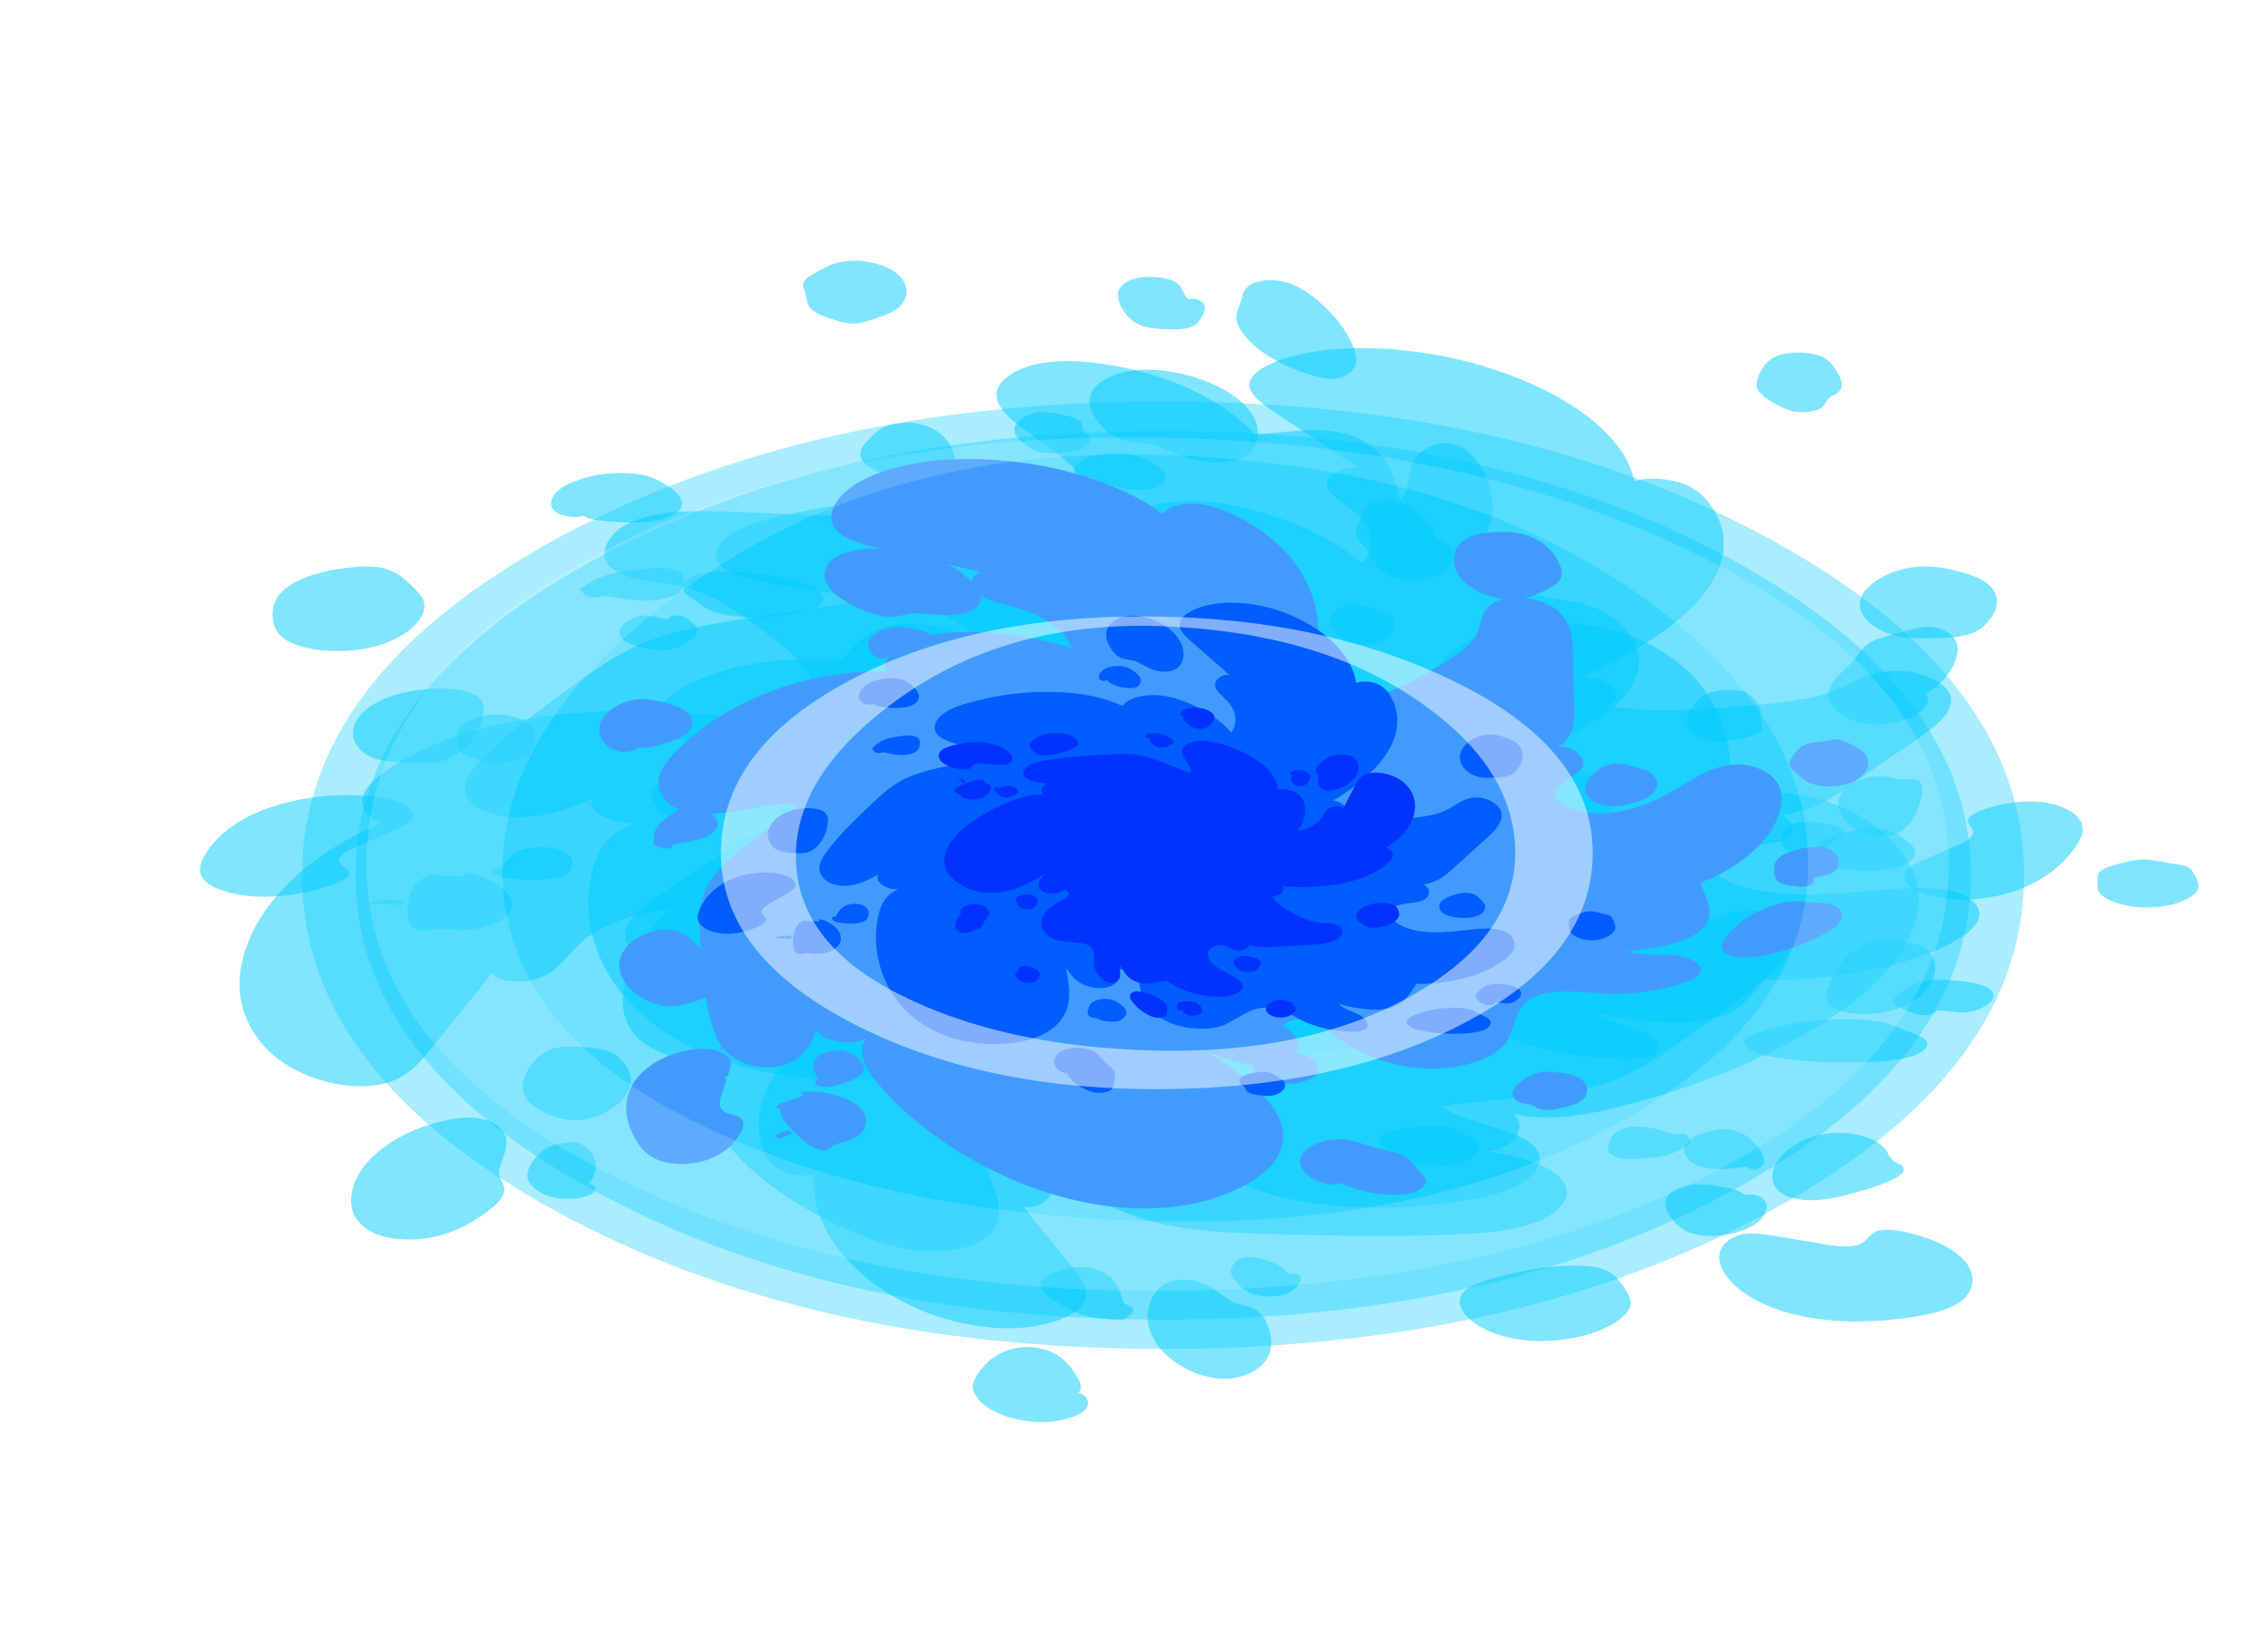 
<svg xmlns="http://www.w3.org/2000/svg" version="1.1" xmlns:xlink="http://www.w3.org/1999/xlink" preserveAspectRatio="none" x="0px" y="0px" width="550px" height="400px" viewBox="0 0 550 400">
<defs>
<filter id="Filter_1" x="-20%" y="-20%" width="140%" height="140%" color-interpolation-filters="sRGB">
<feColorMatrix in="SourceGraphic" type="matrix" values="-0.53 0 0 0 0 0 0.31 0 0 0 0 0 1 0 0 0 0 0 0.67 0" result="result1"/>
</filter>

<g id="Symbol_1_5_Layer0_0_FILL">
<path fill="#00CBFF" fill-opacity="0.337" stroke="none" d="
M 395.2 185.9
Q 395.2 112.2 338.5 60.1 281.8 8.05 201.65 8.05 121.45 8.05 64.75 60.1 8.1 112.2 8.1 185.9 8.1 259.65 64.75 311.65 121.45 363.75 201.65 363.75 281.8 363.75 338.5 311.65 395.2 259.65 395.2 185.9 Z"/>
</g>

<g id="Symbol_126_copy_4_0_Layer0_0_FILL">
<path fill="#00CCFF" fill-opacity="0.498" stroke="none" d="
M 386.3 416.8
Q 383.2 414.25 379.55 412.85 375.75 411.4 371.85 411.35 367.8 411.3 364.1 412.7 360.3 414.1 357.45 416.75 354.1 419.85 353.35 423.5 352.9 425.5 353.4 430.1 353.75 433.15 354.25 434.95 355 437.6 356.4 439.2 358.7 441.8 363.4 443.05 369.4 444.85 374.95 444.25 381.25 443.55 385.2 439.85 387.45 437.7 389.2 434.15 392.2 428.05 390.95 423.65 390.05 420.2 386.3 416.8
M 123.05 442.6
Q 125 439.2 124.8 433.4 124.6 427.55 122.45 422 120.3 416.45 116.6 411.95 114.7 409.4 112.5 408.7 110.8 408.25 108.95 408.95 107.15 409.65 105.95 411.15 103.9 413.45 103 417.8 100.3 429.25 102.9 441.65 104.25 447.6 106.9 450.2 108.65 452 111.05 452.55 113.6 453.15 115.6 451.9 116.7 451.25 117.8 449.85 119 448.1 119.6 447.2 120.8 445.75 121.4 445 122.45 443.65 123.05 442.6
M 140.45 444.5
Q 136.95 442.5 134.5 443.15 132.8 443.6 130.8 445.9 128.5 448.3 128.3 450.1 128.15 451.35 128.9 452.45 129.7 453.6 130.85 453.55 131.15 454.65 130.75 456.6 130.35 458.8 130.4 459.65 130.55 462.8 133.9 465 135.85 466.4 138.1 466.75 140.5 467.1 142.45 466.1 146.5 463.95 147.2 456.9 147.7 451.6 145.9 448.85 144.4 446.5 140.45 444.5
M 198.35 480.35
Q 194.8 481.5 192.6 485 190.45 488.4 190.65 492.3 190.9 496.95 194.35 500.55 197.9 504.2 202.5 504.2 205.15 504.2 210.05 502.4 212.15 501.6 213 500.65 213.6 499.95 214 498.7 214.35 497.25 214.5 496.55 215.2 494.55 215.5 493.5 216.1 491.7 216.1 490.45 216.05 488.75 215.1 486.8 214.4 485.45 212.95 483.55 210.9 480.65 209.25 480 208.2 479.55 206.75 479.5 206.15 479.5 204.1 479.6 200.2 479.8 198.35 480.35
M 228.2 419.85
Q 225.55 416.45 223.15 415.2 220.45 413.9 217.3 414.5 214.2 415.15 212.2 417.35 209.4 420.65 209.3 426.35 209.2 429.4 209.85 431.55 211.1 435.4 214.3 437.35 215.9 438.3 217.8 438.55 219.7 438.85 221.45 438.35 223.2 437.8 225.7 436.05 227.75 434.7 228.7 433.85 230.25 432.45 230.9 431 232.95 426.4 228.2 419.85
M 20.2 354.85
Q 18.75 349.75 16.35 347.7 14.7 346.35 12.55 346.1 10.25 345.9 8.8 347.2 8.6 347.35 7.8 348.25 7.25 348.85 6.75 349.1 6.05 349.6 4.3 350 2.15 350.75 1.05 353.55 0.5 354.9 0.1 358.5 -0.2 362.2 0.35 364.05 1.4 367.4 5.3 369.3 6.124 369.73 6.95 369.95
L 7 370
Q 7.078 370.013 7.15 370 7.403 370.098 7.65 370.15
L 9 370.35
Q 9.4 370.35 9.8 370.35 10.3 370.35 10.8 370.25 14.7 369.6 18.45 364.55 20.2 362.35 20.7 360.7 21.25 358.4 20.2 354.85
M 52.8 246.2
Q 55.6 244.45 57 242.85 60.35 239.3 60.2 234.05 60 228.75 56.45 225.4 52.95 222.05 47.6 222.2 42.3 222.35 38.9 225.9 37.15 227.85 37.65 229.5 29.75 232.5 24.8 239.15 21.55 243.3 21.35 247.2 21.25 249.5 22.35 251.5 23.5 253.65 25.45 254.4 26.55 254.85 29.25 254.95
L 35.4 255.1
Q 38.35 255.2 40 254.75 42 254.2 44.35 252.35 46.9 250.15 48.25 249.15 48.9 248.65 52.8 246.2
M 95.7 243.45
Q 96.55 240.55 95.05 237.55 93.55 234.55 90.7 233.4 89.65 233.05 86.7 232.6 84 232.3 82.45 232.65 80 233.25 79.15 235.15 78.95 235.6 78.8 236.5 78.65 237.4 78.5 237.8 78.15 238.7 77.15 240.15 76.35 241.55 76.25 245 76.25 248.2 77.05 249.5 77.85 250.7 80.15 251.85 82.4 252.8 83.4 252.9 87.2 253.45 91.65 249.4 94.95 246.45 95.7 243.45
M 153.9 71.6
Q 156.4 68.9 157.4 65.9 158.55 62.4 157.4 59.5 156.25 56.85 153.4 55.2 149.4 52.75 141.5 52.75 133.8 52.65 129.7 53.9 128.15 54.4 127.2 55.2 126.05 56.25 126.15 57.5 126.15 58 126.5 58.7 126.95 59.75 127 59.9 127.35 60.95 127.25 62.45 127.05 64.2 126.95 65.05 126.6 69.45 129.85 73.2 133.05 76.85 137.6 77.65 141.9 78.45 146.4 76.7 150.6 75.05 153.9 71.6
M 169.25 89.35
Q 171.5 87.85 172.15 85 172.8 82.2 171.5 79.8 170.05 77.05 166.75 75.65 164.5 74.55 160.55 73.9 160.75 73.2 160.15 72.5 159.55 71.85 158.8 71.85 157.35 71.85 156.25 73.4 155.1 75 154.8 78.8 154.4 85.55 157 88.55 158.05 89.75 159.05 90.2 160.2 90.6 161.25 90.65 166.25 91.4 169.25 89.35
M 166.85 45.4
Q 170.4 48.65 173 49.2 175.1 49.6 177.3 48.75 179.35 47.9 180.9 46.15 183.55 43.1 184.25 38.1 185.25 31.35 182.6 24.45 180.05 17.9 174.95 12.8 165.6 3.6 150.15 0.65 142.25 -0.9 137.7 1.15 133.5 2.95 131.1 7.4 128.85 11.7 129.15 16.5 129.75 25.15 137.25 33.05 141 36.9 144 36.1 144.85 35.8 146.3 34.75 147.75 33.7 148.6 33.4 150.5 32.75 152.85 33.85 154.45 34.6 156.7 36.5
L 166.85 45.4
M 249.1 49.25
Q 249.1 45.3 247.35 41.45 245.65 37.8 242.65 35 236.75 29.55 228.15 28.75 220.35 28.1 214.55 31.55 212.2 32.95 210.85 34.95 209.35 37.4 209.15 42.75 209 45.3 209.15 46.85 209.4 49.05 210.25 50.65 211.45 52.8 214.75 54.7 223 59.4 236.9 59.4 243.55 59.4 246.3 56.8 249 54.25 249.1 49.25
M 476.8 195.95
Q 475.3 192.05 471.4 189.55 467.7 187.15 463.25 186.85 455.9 186.2 446.7 190.9 441 193.65 439.45 197.35 439.1 198.3 438.8 200.2 438.5 202.15 438.2 203.05 437.5 204.85 435 207.85 431.35 212.55 430.35 215.25 429.6 217.4 429.7 219.55 429.75 221.9 430.85 223.7 433.55 228.35 441.5 228.75 451.25 229.35 460.3 224.55 469.35 219.75 474.3 211.35 476.55 207.55 477.3 203.8 478.15 199.5 476.8 195.95
M 432.9 195.45
Q 432.8 192.8 431.5 190.55 430.2 188.35 427.9 187.05 425.6 185.75 423 185.75 420.75 185.75 419.75 186.9 419.15 187.65 419.2 188.6 419.25 189.65 420.05 190.1 417.4 192 415.75 194.95 414.15 197.9 413.9 201.15 413.6 204.75 415.35 206.5 416.7 207.75 419.35 208.05 421.15 208.2 422.75 207.85 424.65 207.25 427.05 205.4 430.5 202.7 431.75 200.35 433 198.1 432.9 195.45
M 370.7 145.55
Q 368 140.45 365.6 137.25 362.5 133.05 358.85 130.5 354.7 127.6 349.9 127 344.7 126.3 340.65 128.6 334.4 132.1 331.35 144.45 329.25 152.95 328.8 154.3 327.1 159.8 324.45 163.1 322 158.7 313.8 138.05 307.7 122.6 300.55 114.95 296.15 110.25 289.45 105.9 285.15 103.15 276.85 98.75 263.25 91.45 256.1 88 244.45 82.3 234.75 78.75 229.6 76.85 226.4 76.15 221.7 75.1 217.8 75.5 213.25 75.95 209.65 78.35 205.7 80.95 204.45 84.85 201.25 94.7 215.05 106.7 210.3 105.75 206.25 109.6 202.25 113.45 202.95 118.25 199.4 113.9 192.85 111.75 187.85 110.1 180.4 109.6 152.5 107.85 125.65 116.3 109.45 121.45 97.5 129.7 83.7 139.15 76.65 151.95 69 166 71.35 182.25 73.8 199.15 86.1 207.85 96.4 215.1 112.3 215.1 122.85 215.15 140.7 211.4 135.95 213.75 133.8 215.1 130.15 217.4 127.9 220 125.2 223.05 124.3 226.9 123.4 231 125.05 234.3 127 238.2 131.75 239.65 136.3 241.05 140.7 239.55 142.45 241.35 141.8 244.25 141.15 247 138.9 248.55 137.05 249.85 134.15 250.5 132.75 250.8 128.9 251.25 119.7 252.5 112.2 256.05 103.8 260.05 98.65 266.5 93.1 273.55 92.45 282.55 91.75 292 96.9 298.7 97.65 299.65 106.7 307.9 112.65 313.3 113.4 318.45 114.05 323.45 110.45 329.35 108.4 332.75 103.4 339.25 99.5 344.9 97.55 351.6 95.55 358.25 95.7 365.15 95.8 370 97.9 372.15 100.45 374.55 104.55 373.25 108.25 372.05 110.7 368.8 113.35 364.55 114.7 362.45 117.1 358.65 119.65 357 116.05 366.35 115.85 373.7 115.6 383.1 121 388.4 124.1 391.4 130 393.4 133.35 394.55 140.15 396.55 140.65 408.65 146.25 419.85 151.8 431.05 161.15 438.7 168.8 444.9 175.7 445.65 179.85 446.1 183.7 444.5 187.75 442.8 189.8 439.4 191.55 436.35 191.6 432 191.6 428.75 190.55 424.15 188.65 416.85 187.8 413.2 186.25 406.75 186.05 402.05 185.8 396 187.6 390.85 189.65 385.05 193.85 381.7 196.95 379.2 200.9 378.9 205.1 378.6 207.65 381.15 209.4 382.95 210.6 387.4 211.95 392.2 213.2 393.95 215.65 397.3 220.35 397.3 225 397.3 227.45 393.95 229.35 398.9 234.55 403.1 238.05 405.9 244.8 409.5
L 268.2 422.6
Q 275.4 426.75 279.65 428.4 286.25 430.95 291.85 430.45 298.45 429.85 302.95 424.55 307.65 419.05 305.5 413.3 304.35 410.2 300.6 406.95 296.2 403.55 294.3 401.6 290.6 397.9 288.2 391.9 286.6 388.05 284.75 380.7 282 370 281.35 364.35 280.3 355.15 282.45 348.1 286.7 350.7 291.85 348.35 297 346 297.85 341.1 319.7 359.55 341.45 366.1 354.05 369.9 366.5 369.65 379.75 369.4 391.05 364.55 398.25 361.65 401.35 357.35 403.25 354.65 403.5 351.4 403.7 347.9 401.85 345.45 419.15 342.5 434.2 332.35 449.15 322.2 458.45 307.25 465.8 295.4 467.25 282.75 468.8 268.65 462.15 258.45 459.25 254.05 455.25 251.45 450.75 248.55 446.15 248.8 442.5 249.05 438.5 251.3 436 252.75 431.75 256.1
L 404.05 278.25
Q 404.2 274.65 400.35 272.6 396.75 270.7 392.9 271.7 389.95 272.45 386.3 275 382.25 278.05 380.15 279.4 374.25 283.15 367.2 284.1 360.1 285.1 353.45 283.05 368.15 274.05 377.3 259.2 383.75 248.85 383.4 240.05 383.15 234.7 380.35 230.3 377.35 225.65 372.65 224.1 383.4 207.75 382.15 185.35 381 165.1 370.7 145.55
M 337.2 96.5
Q 335.55 91.45 333.7 89.1 332.35 87.4 330.1 85.8 328.7 84.8 325.95 83.25 324.25 83.6 322.75 84.8 321.35 85.9 321.6 87 321.65 87.4 322 87.95 322.4 88.6 322.5 88.9 322.7 89.55 322.2 91.1 320.55 96.75 320.95 99.95 321.25 102.3 322.45 104.2 323.7 106.25 325.65 107.2 327.1 107.85 329.1 108 330.4 108.05 332.75 107.85 334.7 107.75 335.6 107.3 336.9 106.7 337.65 105.25 338.4 103.95 338.5 102.4 338.55 100.2 337.2 96.5
M 348.55 61
Q 346.4 62.45 346 67.15 345.45 72.45 346.2 75.9 347.3 80.65 351 82.9 352.9 84.1 355.4 84.2 357.75 84.35 360 83.5 363.45 82.35 367.8 78.4 370.05 76.15 370.95 74.25 371.95 72 371.85 68.75 371.45 62.6 366.95 57.85 362.4 53 356.4 52.65 352.1 52.3 349.55 54.5 348.15 55.7 347.8 57.6 347.45 59.6 348.55 61 Z"/>
</g>

<g id="Symbol_126_copy_4_1_Layer0_0_FILL">
<path fill="#00CCFF" fill-opacity="0.498" stroke="none" d="
M 356.9 410.1
Q 353.8 407.55 350.15 406.15 346.35 404.7 342.45 404.65 338.4 404.6 334.7 406 330.9 407.4 328.05 410.05 324.7 413.15 323.95 416.8 323.5 418.8 324 423.4 324.35 426.45 324.85 428.25 325.6 430.9 327 432.5 329.3 435.1 334 436.35 340 438.15 345.55 437.55 351.85 436.85 355.8 433.15 358.05 431 359.8 427.45 362.8 421.35 361.55 416.95 360.65 413.5 356.9 410.1
M 126.8 431.4
Q 126.6 431.6 126.4 431.85 124.5 433.95 124.3 435.6 124.15 436.85 124.9 437.95 125.55 438.85 126.4 439.05 126.6 439.05 126.85 439.05 127.15 440.15 126.75 442.1 126.45 443.8 126.4 444.7 126.4 444.95 126.4 445.15 126.55 448.3 129.9 450.5 131.85 451.9 134.1 452.25 136.5 452.6 138.45 451.6 142.5 449.45 143.2 442.4 143.7 437.1 141.9 434.35 140.4 432 136.45 430 132.95 428 130.5 428.65 128.8 429.1 126.8 431.4
M 201.35 472.75
Q 200.75 472.75 198.7 472.85 194.8 473.05 192.95 473.6 189.4 474.75 187.2 478.25 185.05 481.65 185.25 485.55 185.5 490.2 188.95 493.8 192.5 497.45 197.1 497.45 199.75 497.45 204.65 495.65 206.75 494.85 207.6 493.9 208.2 493.2 208.6 491.95 208.95 490.5 209.1 489.8 209.8 487.8 210.1 486.75 210.7 484.95 210.7 483.7 210.65 482 209.7 480.05 209 478.7 207.55 476.8 205.5 473.9 203.85 473.25 202.8 472.8 201.35 472.75
M 207.85 403.7
Q 204.75 404.35 202.75 406.55 199.95 409.85 199.85 415.55 199.75 418.6 200.4 420.75 201.65 424.6 204.85 426.55 206.45 427.5 208.35 427.75 210.25 428.05 212 427.55 213.75 427 216.25 425.25 218.3 423.9 219.25 423.05 220.8 421.65 221.45 420.2 223.5 415.6 218.75 409.05 216.1 405.65 213.7 404.4 211 403.1 207.85 403.7
M 108.5 394.2
Q 106.8 393.75 104.95 394.45 103.15 395.15 101.95 396.65 99.9 398.95 99 403.3 96.3 414.75 98.9 427.15 100.25 433.1 102.9 435.7 102.95 435.75 103 435.8 104.7 437.5 107.05 438.05 109.6 438.65 111.6 437.4 112.7 436.75 113.8 435.35 115 433.6 115.6 432.7 116.8 431.25 117.4 430.5 118.45 429.15 119.05 428.1 119.85 426.7 120.3 424.9 120.9 422.3 120.8 418.9 120.6 413.05 118.45 407.5 116.3 401.95 112.6 397.45 110.7 394.9 108.5 394.2
M 43.9 312.2
Q 43.35 312.8 42.85 313.05 42.15 313.55 40.4 313.95 38.25 314.7 37.15 317.5 36.6 318.85 36.2 322.45 35.9 326.15 36.45 328 37.5 331.35 41.4 333.25 42.2 333.7 43.1 333.95 43.2 333.95 43.25 334 43.5 334.05 43.75 334.1
L 45.1 334.3
Q 45.5 334.3 45.9 334.3 46.4 334.3 46.9 334.2 50.8 333.55 54.55 328.5 56.3 326.3 56.8 324.65 57.35 322.35 56.3 318.8 54.85 313.7 52.45 311.65 50.8 310.3 48.65 310.05 46.35 309.85 44.9 311.15 44.7 311.3 43.9 312.2
M 49.7 215.1
Q 47.95 217.05 48.45 218.7 40.55 221.7 35.6 228.35 32.35 232.5 32.15 236.4 32.05 238.7 33.15 240.7 34.3 242.85 36.25 243.6 37.35 244.05 40.05 244.15
L 46.2 244.3
Q 49.15 244.4 50.8 243.95 52.8 243.4 55.15 241.55 57.7 239.35 59.05 238.35 59.7 237.85 63.6 235.4 66.4 233.65 67.8 232.05 71.15 228.5 71 223.25 70.8 217.95 67.25 214.6 63.75 211.25 58.4 211.4 53.1 211.55 49.7 215.1
M 95.15 238.25
Q 95.15 241.45 95.95 242.75 96.75 243.95 99.05 245.1 101.3 246.05 102.3 246.15 106.1 246.7 110.55 242.65 113.85 239.7 114.6 236.7 115.45 233.8 113.95 230.8 112.45 227.8 109.6 226.65 108.55 226.3 105.6 225.85 102.9 225.55 101.35 225.9 98.9 226.5 98.05 228.4 97.85 228.85 97.7 229.75 97.55 230.65 97.4 231.05 97.05 231.95 96.05 233.4 95.25 234.8 95.15 238.25
M 157.4 59.5
Q 156.721 57.936 155.45 56.7
L 155.45 65.3 157.55 65.3
Q 158.451 62.15 157.4 59.5
M 176.35 86
Q 175.75 85.35 175 85.35 173.55 85.35 172.45 86.9 172 87.55 171.65 88.6 171.2 90.05 171 92.3 170.9 94.4 171.05 96.15 171.4 100 173.2 102.05 174.25 103.25 175.25 103.7 176.4 104.1 177.45 104.15 182.45 104.9 185.45 102.85 187.7 101.35 188.35 98.5 189 95.7 187.7 93.3 186.25 90.55 182.95 89.15 180.7 88.05 176.75 87.4 176.95 86.7 176.35 86
M 171.65 70.25
Q 170.75 69.4 169.6 68.7 165.6 66.25 157.7 66.25 150 66.15 145.9 67.4 144.35 67.9 143.4 68.7 142.25 69.75 142.35 71 142.35 71.5 142.7 72.2 143.15 73.25 143.2 73.4 143.55 74.45 143.45 75.95 143.25 77.7 143.15 78.55 142.8 82.95 146.05 86.7 146.15 86.8 146.25 86.95 149.4 90.35 153.8 91.15 158.1 91.95 162.6 90.2 166.8 88.55 170.1 85.1 170.95 84.15 171.65 83.2 172.95 81.35 173.6 79.4 173.7 79.1 173.8 78.8
L 171.65 78.8 171.65 70.25
M 210.7 39.15
Q 208.15 32.6 203.05 27.5 193.7 18.3 178.25 15.35 170.35 13.8 165.8 15.85 161.6 17.65 159.2 22.1 156.95 26.4 157.25 31.2 157.85 39.85 165.35 47.75 169.1 51.6 172.1 50.8 172.95 50.5 174.4 49.45 175.85 48.4 176.7 48.1 178.6 47.45 180.95 48.55 182.55 49.3 184.8 51.2
L 194.95 60.1
Q 198.5 63.35 201.1 63.9 203.2 64.3 205.4 63.45 207.45 62.6 209 60.85 211.65 57.8 212.35 52.8 213.35 46.05 210.7 39.15
M 258.5 76.95
Q 265.15 76.95 267.9 74.35 270.6 71.8 270.7 66.8 270.7 62.85 268.95 59 267.25 55.35 264.25 52.55 258.35 47.1 249.75 46.3 241.95 45.65 236.15 49.1 233.8 50.5 232.45 52.5 230.95 54.95 230.75 60.3 230.6 62.85 230.75 64.4 231 66.6 231.85 68.2 233.05 70.35 236.35 72.25 244.6 76.95 258.5 76.95
M 406.35 224.4
Q 407.6 222.15 407.5 219.5 407.4 216.85 406.1 214.6 404.8 212.4 402.5 211.1 400.2 209.8 397.6 209.8 395.35 209.8 394.35 210.95 393.75 211.7 393.8 212.65 393.85 213.7 394.65 214.15 392 216.05 390.35 219 388.75 221.95 388.5 225.2 388.2 228.8 389.95 230.55 391.3 231.8 393.95 232.1 395.75 232.25 397.35 231.9 399.25 231.3 401.65 229.45 405.1 226.75 406.35 224.4
M 448.9 235.4
Q 451.15 231.6 451.9 227.85 452.75 223.55 451.4 220 449.9 216.1 446 213.6 442.3 211.2 437.85 210.9 430.5 210.25 421.3 214.95 415.6 217.7 414.05 221.4 413.7 222.35 413.4 224.25 413.1 226.2 412.8 227.1 412.1 228.9 409.6 231.9 405.95 236.6 404.95 239.3 404.2 241.45 404.3 243.6 404.35 245.95 405.45 247.75 408.15 252.4 416.1 252.8 425.85 253.4 434.9 248.6 443.95 243.8 448.9 235.4
M 370.7 145.55
Q 368 140.45 365.6 137.25 362.5 133.05 358.85 130.5 354.7 127.6 349.9 127 344.7 126.3 340.65 128.6 334.4 132.1 331.35 144.45 329.25 152.95 328.8 154.3 327.1 159.8 324.45 163.1 322 158.7 313.8 138.05 307.7 122.6 300.55 114.95 296.15 110.25 289.45 105.9 285.15 103.15 276.85 98.75 263.25 91.45 256.1 88 244.45 82.3 234.75 78.75 229.6 76.85 226.4 76.15 221.7 75.1 217.8 75.5 213.25 75.95 209.65 78.35 205.7 80.95 204.45 84.85 201.25 94.7 215.05 106.7 210.3 105.75 206.25 109.6 202.25 113.45 202.95 118.25 199.4 113.9 192.85 111.75 187.85 110.1 180.4 109.6 152.5 107.85 125.65 116.3 109.45 121.45 97.5 129.7 83.7 139.15 76.65 151.95 69 166 71.35 182.25 73.8 199.15 86.1 207.85 96.4 215.1 112.3 215.1 122.85 215.15 140.7 211.4 135.95 213.75 133.8 215.1 130.15 217.4 127.9 220 125.2 223.05 124.3 226.9 123.4 231 125.05 234.3 127 238.2 131.75 239.65 136.3 241.05 140.7 239.55 142.45 241.35 141.8 244.25 141.15 247 138.9 248.55 137.05 249.85 134.15 250.5 132.75 250.8 128.9 251.25 119.7 252.5 112.2 256.05 103.8 260.05 98.65 266.5 93.1 273.55 92.45 282.55 91.75 292 96.9 298.7 97.65 299.65 106.7 307.9 112.65 313.3 113.4 318.45 114.05 323.45 110.45 329.35 108.4 332.75 103.4 339.25 99.5 344.9 97.55 351.6 95.55 358.25 95.7 365.15 95.8 370 97.9 372.15 100.45 374.55 104.55 373.25 108.25 372.05 110.7 368.8 113.35 364.55 114.7 362.45 117.1 358.65 119.65 357 116.05 366.35 115.85 373.7 115.6 383.1 121 388.4 124.1 391.4 130 393.4 133.35 394.55 140.15 396.55 140.65 408.65 146.25 419.85 151.8 431.05 161.15 438.7 168.8 444.9 175.7 445.65 179.85 446.1 183.7 444.5 187.75 442.8 189.8 439.4 191.55 436.35 191.6 432 191.6 428.75 190.55 424.15 188.65 416.85 187.8 413.2 186.25 406.75 186.05 402.05 185.8 396 187.6 390.85 189.65 385.05 193.85 381.7 196.95 379.2 200.9 378.9 205.1 378.6 207.65 381.15 209.4 382.95 210.6 387.4 211.95 392.2 213.2 393.95 215.65 397.3 220.35 397.3 225 397.3 227.45 393.95 229.35 398.9 234.55 403.1 238.05 405.9 244.8 409.5
L 268.2 422.6
Q 275.4 426.75 279.65 428.4 286.25 430.95 291.85 430.45 298.45 429.85 302.95 424.55 307.65 419.05 305.5 413.3 304.35 410.2 300.6 406.95 296.2 403.55 294.3 401.6 290.6 397.9 288.2 391.9 286.6 388.05 284.75 380.7 282 370 281.35 364.35 280.3 355.15 282.45 348.1 286.7 350.7 291.85 348.35 297 346 297.85 341.1 319.7 359.55 341.45 366.1 354.05 369.9 366.5 369.65 379.75 369.4 391.05 364.55 398.25 361.65 401.35 357.35 403.25 354.65 403.5 351.4 403.7 347.9 401.85 345.45 419.15 342.5 434.2 332.35 449.15 322.2 458.45 307.25 465.8 295.4 467.25 282.75 468.8 268.65 462.15 258.45 459.25 254.05 455.25 251.45 450.75 248.55 446.15 248.8 442.5 249.05 438.5 251.3 436 252.75 431.75 256.1
L 404.05 278.25
Q 404.2 274.65 400.35 272.6 396.75 270.7 392.9 271.7 389.95 272.45 386.3 275 382.25 278.05 380.15 279.4 374.25 283.15 367.2 284.1 360.1 285.1 353.45 283.05 368.15 274.05 377.3 259.2 383.75 248.85 383.4 240.05 383.15 234.7 380.35 230.3 377.35 225.65 372.65 224.1 383.4 207.75 382.15 185.35 381 165.1 370.7 145.55
M 383.15 90.25
Q 378.6 85.4 372.6 85.05 368.3 84.7 365.75 86.9 364.35 88.1 364 90 363.65 92 364.75 93.4 362.6 94.85 362.2 99.55 361.65 104.85 362.4 108.3 363.5 113.05 367.2 115.3 369.1 116.5 371.6 116.6 373.95 116.75 376.2 115.9 379.65 114.75 384 110.8 386.25 108.55 387.15 106.65 388.15 104.4 388.05 101.15 387.65 95 383.15 90.25
M 330.1 97.95
Q 328.7 96.95 325.95 95.4 324.25 95.75 322.75 96.95 321.35 98.05 321.6 99.15 321.65 99.55 322 100.1 322.4 100.75 322.5 101.05 322.7 101.7 322.2 103.25 320.55 108.9 320.95 112.1 321.25 114.45 322.45 116.35 323.7 118.4 325.65 119.35 327.1 120 329.1 120.15 330.4 120.2 332.75 120 334.7 119.9 335.6 119.45 336.9 118.85 337.65 117.4 338.4 116.1 338.5 114.55 338.55 112.35 337.2 108.65 335.55 103.6 333.7 101.25 332.35 99.55 330.1 97.95 Z"/>
</g>

<g id="Symbol_126_copy_3_2_Layer0_0_FILL">
<path fill="#419BFF" stroke="none" d="
M 133.15 420.3
Q 131.2 419.2 129.55 418.9 128.25 418.65 127.2 418.95 125.5 419.4 123.5 421.7 121.2 424.1 121 425.9 120.85 427.15 121.6 428.25 122.4 429.4 123.55 429.35 123.85 430.45 123.45 432.4 123.05 434.6 123.1 435.45 123.25 438.6 126.6 440.8 128 441.8 129.55 442.3 130.15 442.45 130.8 442.55 133.2 442.9 135.15 441.9 139.2 439.75 139.9 432.7 140.4 427.4 138.6 424.65 137.1 422.3 133.15 420.3
M 187.15 460.7
Q 186.45 459.35 185 457.45 182.95 454.55 181.3 453.9 180.25 453.45 178.8 453.4 178.2 453.4 176.15 453.5 172.25 453.7 170.4 454.25 166.85 455.4 164.65 458.9 162.5 462.3 162.7 466.2 162.95 470.85 166.4 474.45 169.95 478.1 174.55 478.1 177.2 478.1 182.1 476.3 184.2 475.5 185.05 474.55 185.65 473.85 186.05 472.6 186.4 471.15 186.55 470.45 187.25 468.45 187.55 467.4 188.15 465.6 188.15 464.35 188.1 462.65 187.15 460.7
M 202.45 389.1
Q 199.75 387.8 196.6 388.4 193.5 389.05 191.5 391.25 188.7 394.55 188.6 400.25 188.5 403.3 189.15 405.45 190.4 409.3 193.6 411.25 195.2 412.2 197.1 412.45 199 412.75 200.75 412.25 202.5 411.7 205 409.95 207.05 408.6 208 407.75 209.55 406.35 210.2 404.9 212.25 400.3 207.5 393.75 204.85 390.35 202.45 389.1
M 98.65 386.95
Q 96.6 389.25 95.7 393.6 93 405.05 95.6 417.45 96.95 423.4 99.6 426 101.35 427.8 103.75 428.35 106.3 428.95 108.3 427.7 109.4 427.05 110.5 425.65 111.7 423.9 112.3 423 112.95 422.25 113.4 421.7 113.8 421.15 114.1 420.8 115.15 419.45 115.75 418.4 116.35 417.3 116.8 416 117.65 413.15 117.5 409.2 117.3 403.35 115.15 397.8 113 392.25 109.3 387.75 107.4 385.2 105.2 384.5 103.5 384.05 101.65 384.75 99.85 385.45 98.65 386.95
M 60.55 289
Q 58.4 289.75 57.3 292.55 56.75 293.9 56.35 297.5 56.05 301.2 56.6 303.05 57.65 306.4 61.55 308.3 62.35 308.75 63.25 309 63.35 309 63.4 309.05 63.65 309.1 63.9 309.15
L 65.25 309.35
Q 65.65 309.35 66.05 309.35 66.55 309.35 67.05 309.25 70.95 308.6 74.7 303.55 76.45 301.35 76.95 299.7 77.5 297.4 76.45 293.85 75.358 290.011 73.7 287.9 73.193 287.207 72.6 286.7 70.95 285.35 68.8 285.1 66.5 284.9 65.05 286.2 64.85 286.35 64.05 287.25 63.679 287.655 63.3 287.9 63.163 288.019 63 288.1 62.3 288.6 60.55 289
M 76.1 209
Q 72.6 205.65 67.25 205.8 61.95 205.95 58.55 209.5 56.8 211.45 57.3 213.1 49.4 216.1 44.45 222.75 41.2 226.9 41 230.8 40.9 233.1 42 235.1 43.15 237.25 45.1 238 46.2 238.45 48.9 238.55
L 55.05 238.7
Q 58 238.8 59.65 238.35 61.65 237.8 64 235.95 66.55 233.75 67.9 232.75 68.55 232.25 72.45 229.8 75.25 228.05 76.65 226.45 80 222.9 79.85 217.65 79.65 212.35 76.1 209
M 191.3 93.85
Q 191.5 93.15 190.9 92.45 190.3 91.8 189.55 91.8 188.1 91.8 187 93.35 186.55 94 186.2 95.05 185.75 96.5 185.55 98.75 185.45 100.85 185.6 102.6 185.95 106.45 187.75 108.5 188.8 109.7 189.8 110.15 190.95 110.55 192 110.6 197 111.35 200 109.3 202.25 107.8 202.9 104.95 203.55 102.15 202.25 99.75 200.8 97 197.5 95.6 195.25 94.5 191.3 93.85
M 168.35 97.6
Q 172.65 98.4 177.15 96.65 181.35 95 184.65 91.55 185.5 90.6 186.2 89.65 187.5 87.8 188.15 85.85 188.25 85.55 188.35 85.25
L 186.2 85.25 186.2 76.75 186.55 76.75
Q 186.5 76.6 186.45 76.45 185.95 75.3 185.15 74.35
L 184.5 74.35 184.5 75.35
Q 184.328 75.258 184.15 75.15 180.15 72.7 172.25 72.7 164.55 72.6 160.45 73.85 158.9 74.35 157.95 75.15 156.8 76.2 156.9 77.45 156.9 77.95 157.25 78.65 157.7 79.7 157.75 79.85 158.1 80.9 158 82.4 157.8 84.15 157.7 85 157.35 89.4 160.6 93.15 160.7 93.25 160.8 93.4 163.95 96.8 168.35 97.6
M 169.95 67.25
L 169.95 67.9 170 67.9 170 71.75 172.15 71.75
Q 172.952 68.777 172.05 66.25
L 170 66.25 170 67.3
Q 169.975 67.272 169.95 67.25
M 192.75 25.85
Q 184.85 24.3 180.3 26.35 176.1 28.15 173.7 32.6 171.45 36.9 171.75 41.7 172.35 50.35 179.85 58.25 183.6 62.1 186.6 61.3 187.45 61 188.9 59.95 190.35 58.9 191.2 58.6 193.1 57.95 195.45 59.05 197.05 59.8 199.3 61.7
L 206.4 67.9 207.75 67.9 207.75 69.1 209.45 70.6
Q 213 73.85 215.6 74.4 217.7 74.8 219.9 73.95 221.95 73.1 223.5 71.35 226.15 68.3 226.85 63.3 227.85 56.55 225.2 49.65 222.65 43.1 217.55 38 208.2 28.8 192.75 25.85
M 370.7 145.55
Q 368 140.45 365.6 137.25 362.5 133.05 358.85 130.5 354.7 127.6 349.9 127 345.22 126.37 341.45 128.15 341.147 126.66 340.45 124.75 338.8 119.7 336.95 117.35 335.6 115.65 333.35 114.05 331.95 113.05 329.2 111.5 327.5 111.85 326 113.05 324.6 114.15 324.85 115.25 324.9 115.65 325.25 116.2 325.65 116.85 325.75 117.15 325.95 117.8 325.45 119.35 323.8 125 324.2 128.2 324.5 130.55 325.7 132.45 326.95 134.5 328.9 135.45 330.35 136.1 332.35 136.25 333.095 136.279 334.15 136.2 332.529 139.677 331.35 144.45 329.25 152.95 328.8 154.3 327.1 159.8 324.45 163.1 322 158.7 313.8 138.05 307.7 122.6 300.55 114.95 296.15 110.25 289.45 105.9 285.15 103.15 276.85 98.75 274.284 97.373 271.95 96.1 274.003 96.25 276.2 96.25 282.85 96.25 285.6 93.65 288.3 91.1 288.4 86.1 288.4 82.15 286.65 78.3 284.95 74.65 281.95 71.85 276.05 66.4 267.45 65.6 259.65 64.95 253.85 68.4 251.5 69.8 250.15 71.8 248.65 74.25 248.45 79.6 248.3 82.15 248.45 83.7 248.493 84.079 248.55 84.45 241.219 81.117 234.75 78.75 229.6 76.85 226.4 76.15 224.268 75.674 222.3 75.5
L 222.3 74.35 220.95 74.35 222.25 75.5
Q 219.903 75.284 217.8 75.5 213.25 75.95 209.65 78.35 205.7 80.95 204.45 84.85 201.25 94.7 215.05 106.7 210.3 105.75 206.25 109.6 202.25 113.45 202.95 118.25 199.4 113.9 192.85 111.75 187.85 110.1 180.4 109.6 152.5 107.85 125.65 116.3 109.45 121.45 97.5 129.7 83.7 139.15 76.65 151.95 69 166 71.35 182.25 73.8 199.15 86.1 207.85 96.4 215.1 112.3 215.1 122.85 215.15 140.7 211.4 135.95 213.75 133.8 215.1 130.15 217.4 127.9 220 127.711 220.214 127.5 220.4 126.698 219.803 125.7 219.4 124.65 219.05 121.7 218.6 119 218.3 117.45 218.65 115 219.25 114.15 221.15 113.95 221.6 113.8 222.5 113.65 223.4 113.5 223.8 113.15 224.7 112.15 226.15 111.35 227.55 111.25 231 111.25 234.2 112.05 235.5 112.85 236.7 115.15 237.85 117.4 238.8 118.4 238.9 121.947 239.413 126.05 235.9 128.06 238.524 131.75 239.65 136.3 241.05 140.7 239.55 142.45 241.35 141.8 244.25 141.15 247 138.9 248.55 137.05 249.85 134.15 250.5 132.75 250.8 128.9 251.25 119.7 252.5 112.2 256.05 103.8 260.05 98.65 266.5 93.787 272.677 92.65 280.35 92.53 281.435 92.45 282.55 91.75 292 96.9 298.7 97.341 299.258 100.65 302.35 102.97 304.5 106.7 307.9 112.65 313.3 113.4 318.45 114.05 323.45 110.45 329.35 108.4 332.75 103.4 339.25 101.876 341.458 100.65 343.8 98.738 347.518 97.55 351.6 95.55 358.25 95.7 365.15 95.78 369.046 97.15 371.2 97.487 371.727 97.9 372.15 100.45 374.55 104.55 373.25 108.25 372.05 110.7 368.8 113.35 364.55 114.7 362.45 117.1 358.65 119.65 357 116.05 366.35 115.85 373.7 115.6 383.1 121 388.4 124.1 391.4 130 393.4 133.35 394.55 140.15 396.55 140.65 408.65 146.25 419.85 151.8 431.05 161.15 438.7 168.8 444.9 175.7 445.65 179.85 446.1 183.7 444.5 187.75 442.8 189.8 439.4 191.55 436.35 191.6 432 191.6 428.75 190.55 424.15 188.65 416.85 187.8 413.2 186.25 406.75 186.05 402.05 185.8 396 187.6 390.85 189.65 385.05 193.85 381.7 196.95 379.2 200.9 378.9 205.1 378.6 207.65 381.15 209.4 382.95 210.6 387.4 211.95 392.2 213.2 393.95 215.65 397.3 220.35 397.3 225 397.3 227.45 393.95 229.35 398.9 234.55 403.1 238.05 405.9 244.8 409.5
L 268.2 422.6
Q 275.4 426.75 279.65 428.4 286.25 430.95 291.85 430.45 298.413 429.853 302.9 424.6 302.614 426.643 303.05 430.65 303.4 433.7 303.9 435.5 304.65 438.15 306.05 439.75 308.35 442.35 313.05 443.6 319.05 445.4 324.6 444.8 330.9 444.1 334.85 440.4 337.1 438.25 338.85 434.7 341.85 428.6 340.6 424.2 339.7 420.75 335.95 417.35 332.85 414.8 329.2 413.4 325.4 411.95 321.5 411.9 317.45 411.85 313.75 413.25 309.95 414.65 307.1 417.3 306.545 417.814 306.05 418.35 306.452 415.846 305.5 413.3 304.35 410.2 300.6 406.95 296.2 403.55 294.3 401.6 290.6 397.9 288.2 391.9 286.6 388.05 284.75 380.7 282 370 281.35 364.35 280.3 355.15 282.45 348.1 286.7 350.7 291.85 348.35 297 346 297.85 341.1 319.7 359.55 341.45 366.1 354.05 369.9 366.5 369.65 379.75 369.4 391.05 364.55 398.25 361.65 401.35 357.35 403.25 354.65 403.5 351.4 403.7 347.9 401.85 345.45 419.15 342.5 434.2 332.35 449.15 322.2 458.45 307.25 465.8 295.4 467.25 282.75 468.8 268.65 462.15 258.45 459.25 254.05 455.25 251.45 450.75 248.55 446.15 248.8 442.5 249.05 438.5 251.3 436 252.75 431.75 256.1
L 431.6 256.2
Q 431.798 255.892 432 255.55 432.45 254.8 432.85 254.05 434.4 251 435 248 435.85 243.7 434.5 240.15 433 236.25 429.1 233.75 425.4 231.35 420.95 231.05 416.25 230.65 410.85 232.4 407.75 233.4 404.4 235.1 398.7 237.85 397.15 241.55 396.8 242.5 396.5 244.4 396.2 246.35 395.9 247.25 395.2 249.05 392.7 252.05 389.05 256.75 388.05 259.45 387.3 261.6 387.4 263.75 387.45 266.1 388.55 267.9 390.005 270.407 392.95 271.65 392.943 271.689 392.9 271.7 389.95 272.45 386.3 275 382.25 278.05 380.15 279.4 374.25 283.15 367.2 284.1 360.1 285.1 353.45 283.05 368.15 274.05 377.3 259.2 381.201 252.941 382.6 247.25 382.733 247.226 382.85 247.2 384.75 246.6 387.15 244.75 390.6 242.05 391.85 239.7 393.1 237.45 393 234.8 392.9 232.15 391.6 229.9 390.3 227.7 388 226.4 385.7 225.1 383.1 225.1 380.85 225.1 379.85 226.25 379.25 227 379.3 227.95 379.35 229 380.15 229.45 380.024 229.541 379.9 229.6 377.005 225.536 372.65 224.1 383.4 207.75 382.15 185.35 381 165.1 370.7 145.55
M 404.05 278.25
Q 404.185 275.002 401.05 273 407.323 273.071 413.25 270.85
L 404.05 278.25
M 400.05 146.95
Q 401.05 144.7 400.95 141.45 400.55 135.3 396.05 130.55 391.5 125.7 385.5 125.35 381.2 125 378.65 127.2 377.25 128.4 376.9 130.3 376.55 132.3 377.65 133.7 375.5 135.15 375.1 139.85 374.55 145.15 375.3 148.6 376.4 153.35 380.1 155.6 382 156.8 384.5 156.9 386.85 157.05 389.1 156.2 392.55 155.05 396.9 151.1 399.15 148.85 400.05 146.95 Z"/>
</g>

<g id="Symbol_126_copy_2_1_Layer0_0_FILL">
<path fill="#005DFF" stroke="none" d="
M 356.9 410.1
Q 353.8 407.55 350.15 406.15 346.35 404.7 342.45 404.65 338.4 404.6 334.7 406 330.9 407.4 328.05 410.05 324.7 413.15 323.95 416.8 323.5 418.8 324 423.4 324.35 426.45 324.85 428.25 325.6 430.9 327 432.5 329.3 435.1 334 436.35 340 438.15 345.55 437.55 351.85 436.85 355.8 433.15 358.05 431 359.8 427.45 362.8 421.35 361.55 416.95 360.65 413.5 356.9 410.1
M 126.8 431.4
Q 126.6 431.6 126.4 431.85 124.5 433.95 124.3 435.6 124.15 436.85 124.9 437.95 125.55 438.85 126.4 439.05 126.6 439.05 126.85 439.05 127.15 440.15 126.75 442.1 126.45 443.8 126.4 444.7 126.4 444.95 126.4 445.15 126.55 448.3 129.9 450.5 131.85 451.9 134.1 452.25 136.5 452.6 138.45 451.6 142.5 449.45 143.2 442.4 143.7 437.1 141.9 434.35 140.4 432 136.45 430 132.95 428 130.5 428.65 128.8 429.1 126.8 431.4
M 201.35 472.75
Q 200.75 472.75 198.7 472.85 194.8 473.05 192.95 473.6 189.4 474.75 187.2 478.25 185.05 481.65 185.25 485.55 185.5 490.2 188.95 493.8 192.5 497.45 197.1 497.45 199.75 497.45 204.65 495.65 206.75 494.85 207.6 493.9 208.2 493.2 208.6 491.95 208.95 490.5 209.1 489.8 209.8 487.8 210.1 486.75 210.7 484.95 210.7 483.7 210.65 482 209.7 480.05 209 478.7 207.55 476.8 205.5 473.9 203.85 473.25 202.8 472.8 201.35 472.75
M 207.85 403.7
Q 204.75 404.35 202.75 406.55 199.95 409.85 199.85 415.55 199.75 418.6 200.4 420.75 201.65 424.6 204.85 426.55 206.45 427.5 208.35 427.75 210.25 428.05 212 427.55 213.75 427 216.25 425.25 218.3 423.9 219.25 423.05 220.8 421.65 221.45 420.2 223.5 415.6 218.75 409.05 216.1 405.65 213.7 404.4 211 403.1 207.85 403.7
M 108.5 394.2
Q 106.8 393.75 104.95 394.45 103.15 395.15 101.95 396.65 99.9 398.95 99 403.3 96.3 414.75 98.9 427.15 100.25 433.1 102.9 435.7 102.95 435.75 103 435.8 104.7 437.5 107.05 438.05 109.6 438.65 111.6 437.4 112.7 436.75 113.8 435.35 115 433.6 115.6 432.7 116.8 431.25 117.4 430.5 118.45 429.15 119.05 428.1 119.85 426.7 120.3 424.9 120.9 422.3 120.8 418.9 120.6 413.05 118.45 407.5 116.3 401.95 112.6 397.45 110.7 394.9 108.5 394.2
M 43.9 312.2
Q 43.35 312.8 42.85 313.05 42.15 313.55 40.4 313.95 38.25 314.7 37.15 317.5 36.6 318.85 36.2 322.45 35.9 326.15 36.45 328 37.5 331.35 41.4 333.25 42.2 333.7 43.1 333.95 43.2 333.95 43.25 334 43.5 334.05 43.75 334.1
L 45.1 334.3
Q 45.5 334.3 45.9 334.3 46.4 334.3 46.9 334.2 50.8 333.55 54.55 328.5 56.3 326.3 56.8 324.65 57.35 322.35 56.3 318.8 54.85 313.7 52.45 311.65 50.8 310.3 48.65 310.05 46.35 309.85 44.9 311.15 44.7 311.3 43.9 312.2
M 49.7 215.1
Q 47.95 217.05 48.45 218.7 40.55 221.7 35.6 228.35 32.35 232.5 32.15 236.4 32.05 238.7 33.15 240.7 34.3 242.85 36.25 243.6 37.35 244.05 40.05 244.15
L 46.2 244.3
Q 49.15 244.4 50.8 243.95 52.8 243.4 55.15 241.55 57.7 239.35 59.05 238.35 59.7 237.85 63.6 235.4 66.4 233.65 67.8 232.05 71.15 228.5 71 223.25 70.8 217.95 67.25 214.6 63.75 211.25 58.4 211.4 53.1 211.55 49.7 215.1
M 95.15 238.25
Q 95.15 241.45 95.95 242.75 96.75 243.95 99.05 245.1 101.3 246.05 102.3 246.15 106.1 246.7 110.55 242.65 113.85 239.7 114.6 236.7 115.45 233.8 113.95 230.8 112.45 227.8 109.6 226.65 108.55 226.3 105.6 225.85 102.9 225.55 101.35 225.9 98.9 226.5 98.05 228.4 97.85 228.85 97.7 229.75 97.55 230.65 97.4 231.05 97.05 231.95 96.05 233.4 95.25 234.8 95.15 238.25
M 157.4 59.5
Q 156.721 57.936 155.45 56.7
L 155.45 65.3 157.55 65.3
Q 158.451 62.15 157.4 59.5
M 176.35 86
Q 175.75 85.35 175 85.35 173.55 85.35 172.45 86.9 172 87.55 171.65 88.6 171.2 90.05 171 92.3 170.9 94.4 171.05 96.15 171.4 100 173.2 102.05 174.25 103.25 175.25 103.7 176.4 104.1 177.45 104.15 182.45 104.9 185.45 102.85 187.7 101.35 188.35 98.5 189 95.7 187.7 93.3 186.25 90.55 182.95 89.15 180.7 88.05 176.75 87.4 176.95 86.7 176.35 86
M 171.65 70.25
Q 170.75 69.4 169.6 68.7 165.6 66.25 157.7 66.25 150 66.15 145.9 67.4 144.35 67.9 143.4 68.7 142.25 69.75 142.35 71 142.35 71.5 142.7 72.2 143.15 73.25 143.2 73.4 143.55 74.45 143.45 75.95 143.25 77.7 143.15 78.55 142.8 82.95 146.05 86.7 146.15 86.8 146.25 86.95 149.4 90.35 153.8 91.15 158.1 91.95 162.6 90.2 166.8 88.55 170.1 85.1 170.95 84.15 171.65 83.2 172.95 81.35 173.6 79.4 173.7 79.1 173.8 78.8
L 171.65 78.8 171.65 70.25
M 210.7 39.15
Q 208.15 32.6 203.05 27.5 193.7 18.3 178.25 15.35 170.35 13.8 165.8 15.85 161.6 17.65 159.2 22.1 156.95 26.4 157.25 31.2 157.85 39.85 165.35 47.75 169.1 51.6 172.1 50.8 172.95 50.5 174.4 49.45 175.85 48.4 176.7 48.1 178.6 47.45 180.95 48.55 182.55 49.3 184.8 51.2
L 194.95 60.1
Q 198.5 63.35 201.1 63.9 203.2 64.3 205.4 63.45 207.45 62.6 209 60.85 211.65 57.8 212.35 52.8 213.35 46.05 210.7 39.15
M 258.5 76.95
Q 265.15 76.95 267.9 74.35 270.6 71.8 270.7 66.8 270.7 62.85 268.95 59 267.25 55.35 264.25 52.55 258.35 47.1 249.75 46.3 241.95 45.65 236.15 49.1 233.8 50.5 232.45 52.5 230.95 54.95 230.75 60.3 230.6 62.85 230.75 64.4 231 66.6 231.85 68.2 233.05 70.35 236.35 72.25 244.6 76.95 258.5 76.95
M 406.35 224.4
Q 407.6 222.15 407.5 219.5 407.4 216.85 406.1 214.6 404.8 212.4 402.5 211.1 400.2 209.8 397.6 209.8 395.35 209.8 394.35 210.95 393.75 211.7 393.8 212.65 393.85 213.7 394.65 214.15 392 216.05 390.35 219 388.75 221.95 388.5 225.2 388.2 228.8 389.95 230.55 391.3 231.8 393.95 232.1 395.75 232.25 397.35 231.9 399.25 231.3 401.65 229.45 405.1 226.75 406.35 224.4
M 448.9 235.4
Q 451.15 231.6 451.9 227.85 452.75 223.55 451.4 220 449.9 216.1 446 213.6 442.3 211.2 437.85 210.9 430.5 210.25 421.3 214.95 415.6 217.7 414.05 221.4 413.7 222.35 413.4 224.25 413.1 226.2 412.8 227.1 412.1 228.9 409.6 231.9 405.95 236.6 404.95 239.3 404.2 241.45 404.3 243.6 404.35 245.95 405.45 247.75 408.15 252.4 416.1 252.8 425.85 253.4 434.9 248.6 443.95 243.8 448.9 235.4
M 370.7 145.55
Q 368 140.45 365.6 137.25 362.5 133.05 358.85 130.5 354.7 127.6 349.9 127 344.7 126.3 340.65 128.6 334.4 132.1 331.35 144.45 329.25 152.95 328.8 154.3 327.1 159.8 324.45 163.1 322 158.7 313.8 138.05 307.7 122.6 300.55 114.95 296.15 110.25 289.45 105.9 285.15 103.15 276.85 98.75 263.25 91.45 256.1 88 244.45 82.3 234.75 78.75 229.6 76.85 226.4 76.15 221.7 75.1 217.8 75.5 213.25 75.95 209.65 78.35 205.7 80.95 204.45 84.85 201.25 94.7 215.05 106.7 210.3 105.75 206.25 109.6 202.25 113.45 202.95 118.25 199.4 113.9 192.85 111.75 187.85 110.1 180.4 109.6 152.5 107.85 125.65 116.3 109.45 121.45 97.5 129.7 83.7 139.15 76.65 151.95 69 166 71.35 182.25 73.8 199.15 86.1 207.85 96.4 215.1 112.3 215.1 122.85 215.15 140.7 211.4 135.95 213.75 133.8 215.1 130.15 217.4 127.9 220 125.2 223.05 124.3 226.9 123.4 231 125.05 234.3 127 238.2 131.75 239.65 136.3 241.05 140.7 239.55 142.45 241.35 141.8 244.25 141.15 247 138.9 248.55 137.05 249.85 134.15 250.5 132.75 250.8 128.9 251.25 119.7 252.5 112.2 256.05 103.8 260.05 98.65 266.5 93.1 273.55 92.45 282.55 91.75 292 96.9 298.7 97.65 299.65 106.7 307.9 112.65 313.3 113.4 318.45 114.05 323.45 110.45 329.35 108.4 332.75 103.4 339.25 99.5 344.9 97.55 351.6 95.55 358.25 95.7 365.15 95.8 370 97.9 372.15 100.45 374.55 104.55 373.25 108.25 372.05 110.7 368.8 113.35 364.55 114.7 362.45 117.1 358.65 119.65 357 116.05 366.35 115.85 373.7 115.6 383.1 121 388.4 124.1 391.4 130 393.4 133.35 394.55 140.15 396.55 140.65 408.65 146.25 419.85 151.8 431.05 161.15 438.7 168.8 444.9 175.7 445.65 179.85 446.1 183.7 444.5 187.75 442.8 189.8 439.4 191.55 436.35 191.6 432 191.6 428.75 190.55 424.15 188.65 416.85 187.8 413.2 186.25 406.75 186.05 402.05 185.8 396 187.6 390.85 189.65 385.05 193.85 381.7 196.95 379.2 200.9 378.9 205.1 378.6 207.65 381.15 209.4 382.95 210.6 387.4 211.95 392.2 213.2 393.95 215.65 397.3 220.35 397.3 225 397.3 227.45 393.95 229.35 398.9 234.55 403.1 238.05 405.9 244.8 409.5
L 268.2 422.6
Q 275.4 426.75 279.65 428.4 286.25 430.95 291.85 430.45 298.45 429.85 302.95 424.55 307.65 419.05 305.5 413.3 304.35 410.2 300.6 406.95 296.2 403.55 294.3 401.6 290.6 397.9 288.2 391.9 286.6 388.05 284.75 380.7 282 370 281.35 364.35 280.3 355.15 282.45 348.1 286.7 350.7 291.85 348.35 297 346 297.85 341.1 319.7 359.55 341.45 366.1 354.05 369.9 366.5 369.65 379.75 369.4 391.05 364.55 398.25 361.65 401.35 357.35 403.25 354.65 403.5 351.4 403.7 347.9 401.85 345.45 419.15 342.5 434.2 332.35 449.15 322.2 458.45 307.25 465.8 295.4 467.25 282.75 468.8 268.65 462.15 258.45 459.25 254.05 455.25 251.45 450.75 248.55 446.15 248.8 442.5 249.05 438.5 251.3 436 252.75 431.75 256.1
L 404.05 278.25
Q 404.2 274.65 400.35 272.6 396.75 270.7 392.9 271.7 389.95 272.45 386.3 275 382.25 278.05 380.15 279.4 374.25 283.15 367.2 284.1 360.1 285.1 353.45 283.05 368.15 274.05 377.3 259.2 383.75 248.85 383.4 240.05 383.15 234.7 380.35 230.3 377.35 225.65 372.65 224.1 383.4 207.75 382.15 185.35 381 165.1 370.7 145.55
M 383.15 90.25
Q 378.6 85.4 372.6 85.05 368.3 84.7 365.75 86.9 364.35 88.1 364 90 363.65 92 364.75 93.4 362.6 94.85 362.2 99.55 361.65 104.85 362.4 108.3 363.5 113.05 367.2 115.3 369.1 116.5 371.6 116.6 373.95 116.75 376.2 115.9 379.65 114.75 384 110.8 386.25 108.55 387.15 106.65 388.15 104.4 388.05 101.15 387.65 95 383.15 90.25
M 330.1 97.95
Q 328.7 96.95 325.95 95.4 324.25 95.75 322.75 96.95 321.35 98.05 321.6 99.15 321.65 99.55 322 100.1 322.4 100.75 322.5 101.05 322.7 101.7 322.2 103.25 320.55 108.9 320.95 112.1 321.25 114.45 322.45 116.35 323.7 118.4 325.65 119.35 327.1 120 329.1 120.15 330.4 120.2 332.75 120 334.7 119.9 335.6 119.45 336.9 118.85 337.65 117.4 338.4 116.1 338.5 114.55 338.55 112.35 337.2 108.65 335.55 103.6 333.7 101.25 332.35 99.55 330.1 97.95 Z"/>
</g>

<g id="Symbol_126_copy_1_Layer0_0_FILL">
<path fill="#0033FF" stroke="none" d="
M 356.9 410.1
Q 353.8 407.55 350.15 406.15 346.35 404.7 342.45 404.65 338.4 404.6 334.7 406 330.9 407.4 328.05 410.05 324.7 413.15 323.95 416.8 323.5 418.8 324 423.4 324.35 426.45 324.85 428.25 325.6 430.9 327 432.5 329.3 435.1 334 436.35 340 438.15 345.55 437.55 351.85 436.85 355.8 433.15 358.05 431 359.8 427.45 362.8 421.35 361.55 416.95 360.65 413.5 356.9 410.1
M 126.8 431.4
Q 126.6 431.6 126.4 431.85 124.5 433.95 124.3 435.6 124.15 436.85 124.9 437.95 125.55 438.85 126.4 439.05 126.6 439.05 126.85 439.05 127.15 440.15 126.75 442.1 126.45 443.8 126.4 444.7 126.4 444.95 126.4 445.15 126.55 448.3 129.9 450.5 131.85 451.9 134.1 452.25 136.5 452.6 138.45 451.6 142.5 449.45 143.2 442.4 143.7 437.1 141.9 434.35 140.4 432 136.45 430 132.95 428 130.5 428.65 128.8 429.1 126.8 431.4
M 201.35 472.75
Q 200.75 472.75 198.7 472.85 194.8 473.05 192.95 473.6 189.4 474.75 187.2 478.25 185.05 481.65 185.25 485.55 185.5 490.2 188.95 493.8 192.5 497.45 197.1 497.45 199.75 497.45 204.65 495.65 206.75 494.85 207.6 493.9 208.2 493.2 208.6 491.95 208.95 490.5 209.1 489.8 209.8 487.8 210.1 486.75 210.7 484.95 210.7 483.7 210.65 482 209.7 480.05 209 478.7 207.55 476.8 205.5 473.9 203.85 473.25 202.8 472.8 201.35 472.75
M 207.85 403.7
Q 204.75 404.35 202.75 406.55 199.95 409.85 199.85 415.55 199.75 418.6 200.4 420.75 201.65 424.6 204.85 426.55 206.45 427.5 208.35 427.75 210.25 428.05 212 427.55 213.75 427 216.25 425.25 218.3 423.9 219.25 423.05 220.8 421.65 221.45 420.2 223.5 415.6 218.75 409.05 216.1 405.65 213.7 404.4 211 403.1 207.85 403.7
M 108.5 394.2
Q 106.8 393.75 104.95 394.45 103.15 395.15 101.95 396.65 99.9 398.95 99 403.3 96.3 414.75 98.9 427.15 100.25 433.1 102.9 435.7 102.95 435.75 103 435.8 104.7 437.5 107.05 438.05 109.6 438.65 111.6 437.4 112.7 436.75 113.8 435.35 115 433.6 115.6 432.7 116.8 431.25 117.4 430.5 118.45 429.15 119.05 428.1 119.85 426.7 120.3 424.9 120.9 422.3 120.8 418.9 120.6 413.05 118.45 407.5 116.3 401.95 112.6 397.45 110.7 394.9 108.5 394.2
M 43.9 312.2
Q 43.35 312.8 42.85 313.05 42.15 313.55 40.4 313.95 38.25 314.7 37.15 317.5 36.6 318.85 36.2 322.45 35.9 326.15 36.45 328 37.5 331.35 41.4 333.25 42.2 333.7 43.1 333.95 43.2 333.95 43.25 334 43.5 334.05 43.75 334.1
L 45.1 334.3
Q 45.5 334.3 45.9 334.3 46.4 334.3 46.9 334.2 50.8 333.55 54.55 328.5 56.3 326.3 56.8 324.65 57.35 322.35 56.3 318.8 54.85 313.7 52.45 311.65 50.8 310.3 48.65 310.05 46.35 309.85 44.9 311.15 44.7 311.3 43.9 312.2
M 49.7 215.1
Q 47.95 217.05 48.45 218.7 40.55 221.7 35.6 228.35 32.35 232.5 32.15 236.4 32.05 238.7 33.15 240.7 34.3 242.85 36.25 243.6 37.35 244.05 40.05 244.15
L 46.2 244.3
Q 49.15 244.4 50.8 243.95 52.8 243.4 55.15 241.55 57.7 239.35 59.05 238.35 59.7 237.85 63.6 235.4 66.4 233.65 67.8 232.05 71.15 228.5 71 223.25 70.8 217.95 67.25 214.6 63.75 211.25 58.4 211.4 53.1 211.55 49.7 215.1
M 95.15 238.25
Q 95.15 241.45 95.95 242.75 96.75 243.95 99.05 245.1 101.3 246.05 102.3 246.15 106.1 246.7 110.55 242.65 113.85 239.7 114.6 236.7 115.45 233.8 113.95 230.8 112.45 227.8 109.6 226.65 108.55 226.3 105.6 225.85 102.9 225.55 101.35 225.9 98.9 226.5 98.05 228.4 97.85 228.85 97.7 229.75 97.55 230.65 97.4 231.05 97.05 231.95 96.05 233.4 95.25 234.8 95.15 238.25
M 157.4 59.5
Q 156.721 57.936 155.45 56.7
L 155.45 65.3 157.55 65.3
Q 158.451 62.15 157.4 59.5
M 176.35 86
Q 175.75 85.35 175 85.35 173.55 85.35 172.45 86.9 172 87.55 171.65 88.6 171.2 90.05 171 92.3 170.9 94.4 171.05 96.15 171.4 100 173.2 102.05 174.25 103.25 175.25 103.7 176.4 104.1 177.45 104.15 182.45 104.9 185.45 102.85 187.7 101.35 188.35 98.5 189 95.7 187.7 93.3 186.25 90.55 182.95 89.15 180.7 88.05 176.75 87.4 176.95 86.7 176.35 86
M 171.65 70.25
Q 170.75 69.4 169.6 68.7 165.6 66.25 157.7 66.25 150 66.15 145.9 67.4 144.35 67.9 143.4 68.7 142.25 69.75 142.35 71 142.35 71.5 142.7 72.2 143.15 73.25 143.2 73.4 143.55 74.45 143.45 75.95 143.25 77.7 143.15 78.55 142.8 82.95 146.05 86.7 146.15 86.8 146.25 86.95 149.4 90.35 153.8 91.15 158.1 91.95 162.6 90.2 166.8 88.55 170.1 85.1 170.95 84.15 171.65 83.2 172.95 81.35 173.6 79.4 173.7 79.1 173.8 78.8
L 171.65 78.8 171.65 70.25
M 210.7 39.15
Q 208.15 32.6 203.05 27.5 193.7 18.3 178.25 15.35 170.35 13.8 165.8 15.85 161.6 17.65 159.2 22.1 156.95 26.4 157.25 31.2 157.85 39.85 165.35 47.75 169.1 51.6 172.1 50.8 172.95 50.5 174.4 49.45 175.85 48.4 176.7 48.1 178.6 47.45 180.95 48.55 182.55 49.3 184.8 51.2
L 194.95 60.1
Q 198.5 63.35 201.1 63.9 203.2 64.3 205.4 63.45 207.45 62.6 209 60.85 211.65 57.8 212.35 52.8 213.35 46.05 210.7 39.15
M 258.5 76.95
Q 265.15 76.95 267.9 74.35 270.6 71.8 270.7 66.8 270.7 62.85 268.95 59 267.25 55.35 264.25 52.55 258.35 47.1 249.75 46.3 241.95 45.65 236.15 49.1 233.8 50.5 232.45 52.5 230.95 54.95 230.75 60.3 230.6 62.85 230.75 64.4 231 66.6 231.85 68.2 233.05 70.35 236.35 72.25 244.6 76.95 258.5 76.95
M 406.35 224.4
Q 407.6 222.15 407.5 219.5 407.4 216.85 406.1 214.6 404.8 212.4 402.5 211.1 400.2 209.8 397.6 209.8 395.35 209.8 394.35 210.95 393.75 211.7 393.8 212.65 393.85 213.7 394.65 214.15 392 216.05 390.35 219 388.75 221.95 388.5 225.2 388.2 228.8 389.95 230.55 391.3 231.8 393.95 232.1 395.75 232.25 397.35 231.9 399.25 231.3 401.65 229.45 405.1 226.75 406.35 224.4
M 448.9 235.4
Q 451.15 231.6 451.9 227.85 452.75 223.55 451.4 220 449.9 216.1 446 213.6 442.3 211.2 437.85 210.9 430.5 210.25 421.3 214.95 415.6 217.7 414.05 221.4 413.7 222.35 413.4 224.25 413.1 226.2 412.8 227.1 412.1 228.9 409.6 231.9 405.95 236.6 404.95 239.3 404.2 241.45 404.3 243.6 404.35 245.95 405.45 247.75 408.15 252.4 416.1 252.8 425.85 253.4 434.9 248.6 443.95 243.8 448.9 235.4
M 370.7 145.55
Q 368 140.45 365.6 137.25 362.5 133.05 358.85 130.5 354.7 127.6 349.9 127 344.7 126.3 340.65 128.6 334.4 132.1 331.35 144.45 329.25 152.95 328.8 154.3 327.1 159.8 324.45 163.1 322 158.7 313.8 138.05 307.7 122.6 300.55 114.95 296.15 110.25 289.45 105.9 285.15 103.15 276.85 98.75 263.25 91.45 256.1 88 244.45 82.3 234.75 78.75 229.6 76.85 226.4 76.15 221.7 75.1 217.8 75.5 213.25 75.95 209.65 78.35 205.7 80.95 204.45 84.85 201.25 94.7 215.05 106.7 210.3 105.75 206.25 109.6 202.25 113.45 202.95 118.25 199.4 113.9 192.85 111.75 187.85 110.1 180.4 109.6 152.5 107.85 125.65 116.3 109.45 121.45 97.5 129.7 83.7 139.15 76.65 151.95 69 166 71.35 182.25 73.8 199.15 86.1 207.85 96.4 215.1 112.3 215.1 122.85 215.15 140.7 211.4 135.95 213.75 133.8 215.1 130.15 217.4 127.9 220 125.2 223.05 124.3 226.9 123.4 231 125.05 234.3 127 238.2 131.75 239.65 136.3 241.05 140.7 239.55 142.45 241.35 141.8 244.25 141.15 247 138.9 248.55 137.05 249.85 134.15 250.5 132.75 250.8 128.9 251.25 119.7 252.5 112.2 256.05 103.8 260.05 98.65 266.5 93.1 273.55 92.45 282.55 91.75 292 96.9 298.7 97.65 299.65 106.7 307.9 112.65 313.3 113.4 318.45 114.05 323.45 110.45 329.35 108.4 332.75 103.4 339.25 99.5 344.9 97.55 351.6 95.55 358.25 95.7 365.15 95.8 370 97.9 372.15 100.45 374.55 104.55 373.25 108.25 372.05 110.7 368.8 113.35 364.55 114.7 362.45 117.1 358.65 119.65 357 116.05 366.35 115.85 373.7 115.6 383.1 121 388.4 124.1 391.4 130 393.4 133.35 394.55 140.15 396.55 140.65 408.65 146.25 419.85 151.8 431.05 161.15 438.7 168.8 444.9 175.7 445.65 179.85 446.1 183.7 444.5 187.75 442.8 189.8 439.4 191.55 436.35 191.6 432 191.6 428.75 190.55 424.15 188.65 416.85 187.8 413.2 186.25 406.75 186.05 402.05 185.8 396 187.6 390.85 189.65 385.05 193.85 381.7 196.95 379.2 200.9 378.9 205.1 378.6 207.65 381.15 209.4 382.95 210.6 387.4 211.95 392.2 213.2 393.95 215.65 397.3 220.35 397.3 225 397.3 227.45 393.95 229.35 398.9 234.55 403.1 238.05 405.9 244.8 409.5
L 268.2 422.6
Q 275.4 426.75 279.65 428.4 286.25 430.95 291.85 430.45 298.45 429.85 302.95 424.55 307.65 419.05 305.5 413.3 304.35 410.2 300.6 406.95 296.2 403.55 294.3 401.6 290.6 397.9 288.2 391.9 286.6 388.05 284.75 380.7 282 370 281.35 364.35 280.3 355.15 282.45 348.1 286.7 350.7 291.85 348.35 297 346 297.85 341.1 319.7 359.55 341.45 366.1 354.05 369.9 366.5 369.65 379.75 369.4 391.05 364.55 398.25 361.65 401.35 357.35 403.25 354.65 403.5 351.4 403.7 347.9 401.85 345.45 419.15 342.5 434.2 332.35 449.15 322.2 458.45 307.25 465.8 295.4 467.25 282.75 468.8 268.65 462.15 258.45 459.25 254.05 455.25 251.45 450.75 248.55 446.15 248.8 442.5 249.05 438.5 251.3 436 252.75 431.75 256.1
L 404.05 278.25
Q 404.2 274.65 400.35 272.6 396.75 270.7 392.9 271.7 389.95 272.45 386.3 275 382.25 278.05 380.15 279.4 374.25 283.15 367.2 284.1 360.1 285.1 353.45 283.05 368.15 274.05 377.3 259.2 383.75 248.85 383.4 240.05 383.15 234.7 380.35 230.3 377.35 225.65 372.65 224.1 383.4 207.75 382.15 185.35 381 165.1 370.7 145.55
M 383.15 90.25
Q 378.6 85.4 372.6 85.05 368.3 84.7 365.75 86.9 364.35 88.1 364 90 363.65 92 364.75 93.4 362.6 94.85 362.2 99.55 361.65 104.85 362.4 108.3 363.5 113.05 367.2 115.3 369.1 116.5 371.6 116.6 373.95 116.75 376.2 115.9 379.65 114.75 384 110.8 386.25 108.55 387.15 106.65 388.15 104.4 388.05 101.15 387.65 95 383.15 90.25
M 330.1 97.95
Q 328.7 96.95 325.95 95.4 324.25 95.75 322.75 96.95 321.35 98.05 321.6 99.15 321.65 99.55 322 100.1 322.4 100.75 322.5 101.05 322.7 101.7 322.2 103.25 320.55 108.9 320.95 112.1 321.25 114.45 322.45 116.35 323.7 118.4 325.65 119.35 327.1 120 329.1 120.15 330.4 120.2 332.75 120 334.7 119.9 335.6 119.45 336.9 118.85 337.65 117.4 338.4 116.1 338.5 114.55 338.55 112.35 337.2 108.65 335.55 103.6 333.7 101.25 332.35 99.55 330.1 97.95 Z"/>
</g>

<g id="pull_in_5_Layer0_0_FILL">
<path fill="#FFFFFF" fill-opacity="0.498" stroke="none" d="
M 125.8 7.8
Q 72.851 6.948 36.4 66.35 -0 125.801 0 214.8 0.003 303.852 38.25 363.3 76.49 422.793 129.9 421.85 183.36 420.907 220.2 362.35 257.097 303.848 257.1 214.85 257.1 125.799 217.95 67.2 178.799 8.652 125.8 7.8
M 53.95 76.75
Q 85.85 11.004 130.9 16.45 175.995 21.898 205.05 80.55 234.111 139.25 234.25 214 234.389 288.744 203.7 339.95 173.014 391.217 128.2 388.05 83.441 384.882 52.75 339.05 22.101 293.258 22.1 217.9 22.1 142.548 53.95 76.75 Z"/>
</g>

<g id="pull_in_0_Layer0_0_FILL">
<path fill="#FFFFFF" fill-opacity="0.149" stroke="none" d="
M 125.8 7.8
Q 72.851 6.948 36.4 66.35 -0 125.801 0 214.8 0.003 303.852 38.25 363.3 76.49 422.793 129.9 421.85 183.36 420.907 220.2 362.35 257.097 303.848 257.1 214.85 257.1 125.799 217.95 67.2 178.799 8.652 125.8 7.8
M 53.95 76.75
Q 85.85 11.004 130.9 16.45 175.995 21.898 205.05 80.55 234.111 139.25 234.25 214 234.389 288.744 203.7 339.95 173.014 391.217 128.2 388.05 83.441 384.882 52.75 339.05 22.101 293.258 22.1 217.9 22.1 142.548 53.95 76.75 Z"/>
</g>
</defs>

<g transform="matrix( 1.012, 0, 0, 0.606, -24.85,33.95) ">
<g transform="matrix( 1, 0, 0, 1, 101.65,108.4) ">
<g transform="matrix( 1, 0, 0, 1, 0,0) ">
<use xlink:href="#Symbol_1_5_Layer0_0_FILL"/>
</g>
</g>

<g transform="matrix( 1.066, 0, 0, 1.066, 88.3,96.1) ">
<g transform="matrix( 1, 0, 0, 1, 0,0) ">
<use xlink:href="#Symbol_1_5_Layer0_0_FILL"/>
</g>
</g>

<g transform="matrix( 0.978, 0, 0, 0.978, 90.7,117.9) ">
<g transform="matrix( -0.901, 0.431, -0.431, -0.901, 536.95,296.9) ">
<g transform="matrix( 1, 0, 0, 1, 0,0) ">
<use xlink:href="#Symbol_126_copy_4_0_Layer0_0_FILL"/>
</g>
</g>
</g>

<g transform="matrix( 0.771, 0, 0, 0.771, 153.35,173.75) ">
<g transform="matrix( -0.221, 0.975, -0.975, -0.221, 511.6,-4) ">
<g transform="matrix( 1, 0, 0, 1, 0,0) ">
<use xlink:href="#Symbol_126_copy_4_0_Layer0_0_FILL"/>
</g>
</g>
</g>

<g transform="matrix( 0.991, 0, 0, 0.754, 100.8,123.65) ">
<g transform="matrix( 0.074, -0.997, 0.997, 0.074, -55.9,392.2) ">
<g transform="matrix( 1, 0, 0, 1, 0,0) ">
<use xlink:href="#Symbol_126_copy_4_1_Layer0_0_FILL"/>
</g>
</g>
</g>

<g transform="matrix( 0.736, 0, 0, 0.736, 147.05,160.4) ">
<g transform="matrix( -0.5, -0.864, 0.864, -0.5, 114.65,505.3) ">
<g transform="matrix( 1, 0, 0, 1, 0,0) ">
<use xlink:href="#Symbol_126_copy_3_2_Layer0_0_FILL"/>
</g>
</g>
</g>

<g transform="matrix( 0.455, 0, 0, 0.455, 204.75,209.55) ">
<g transform="matrix( 0.074, -0.997, 0.997, 0.074, -55.9,392.2) ">
<g transform="matrix( 1, 0, 0, 1, 0,0) ">
<use xlink:href="#Symbol_126_copy_2_1_Layer0_0_FILL"/>
</g>
</g>
</g>

<g transform="matrix( 0.28, 0, 0, 0.28, 244.45,239.05) ">
<g transform="matrix( 0.825, -0.563, 0.563, 0.825, -125.65,99.45) ">
<g transform="matrix( 1, 0, 0, 1, 0,0) ">
<use filter="url(#Filter_1)" xlink:href="#Symbol_126_copy_1_Layer0_0_FILL"/>
</g>
</g>
</g>

<g transform="matrix( 0.889, 0, 0, 0.889, 130.1,144.6) ">
<g transform="matrix( 0.914, 0, 0, 0.514, 75.6,47.85) ">
<g transform="matrix( 1, 0, 0, 1, 0,0) ">
<use xlink:href="#pull_in_5_Layer0_0_FILL"/>
</g>
</g>
</g>

<g transform="matrix( 0.889, 0, 0, 0.889, 130.1,144.6) ">
<g transform="matrix( 1.659, 0, 0, 0.928, -19.95,-36) ">
<g transform="matrix( 1, 0, 0, 1, 0,0) ">
<use xlink:href="#pull_in_0_Layer0_0_FILL"/>
</g>
</g>
</g>
</g>
</svg>
